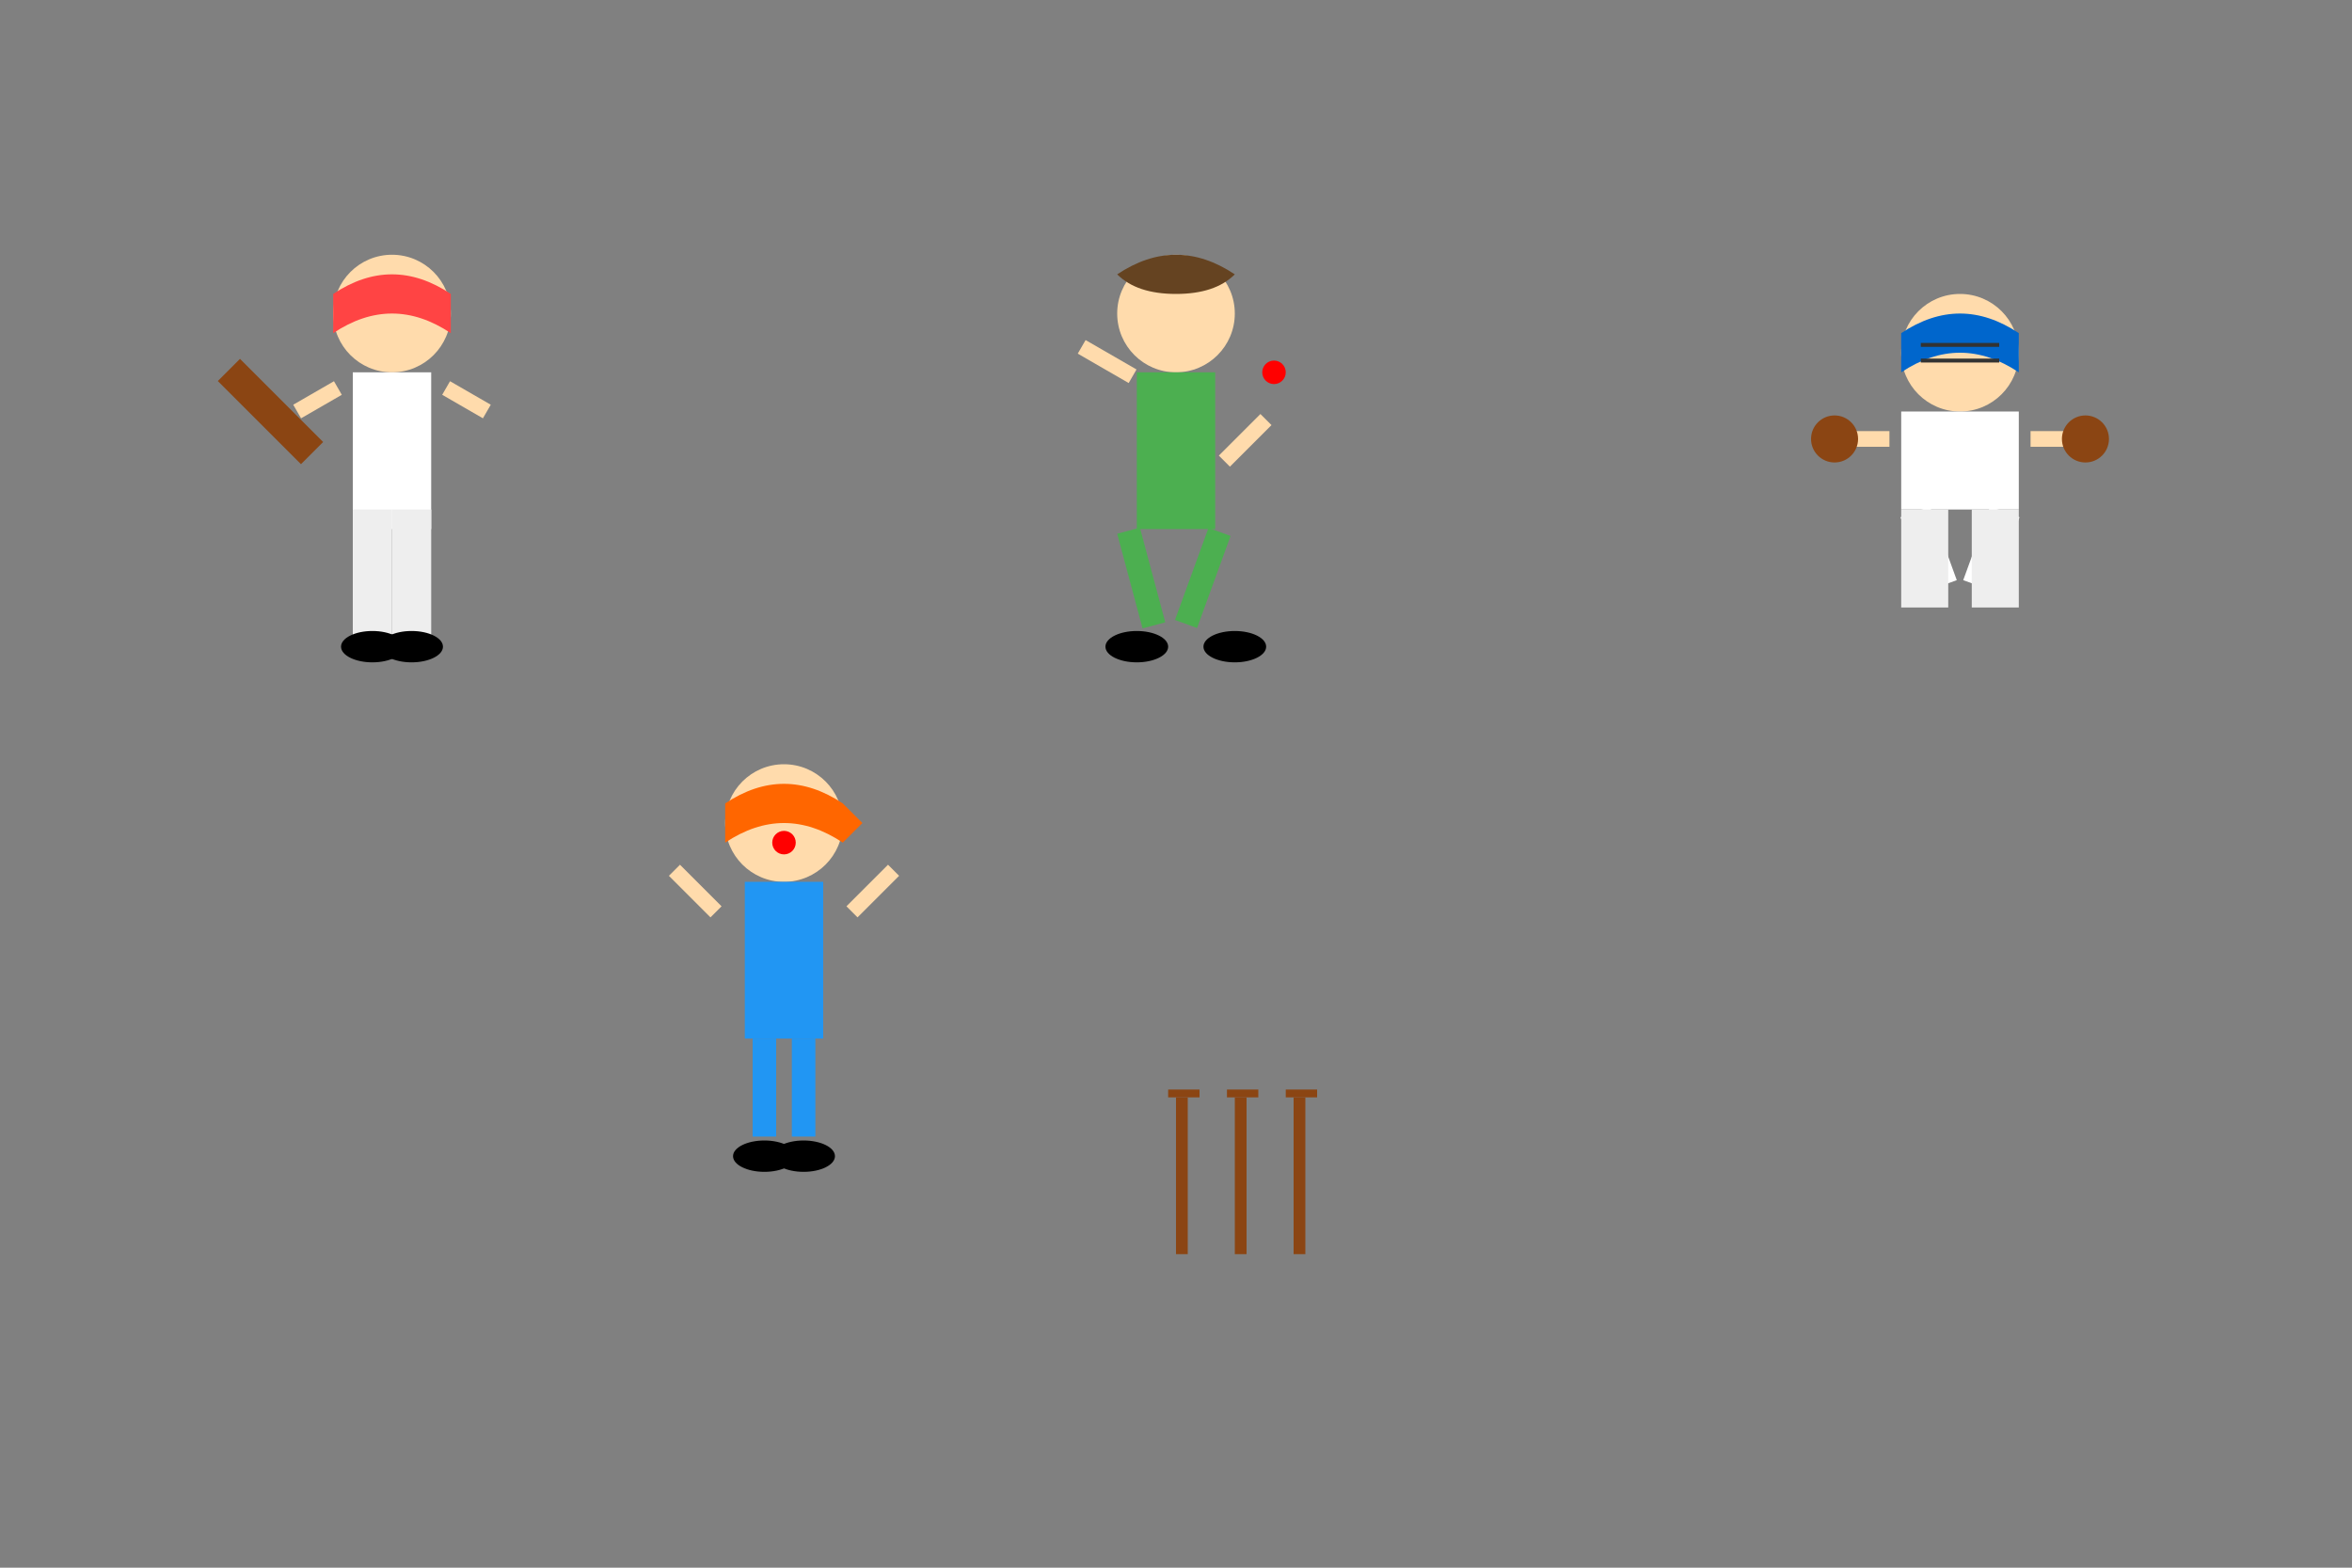 <svg height="400" viewBox="0 0 600 400" width="600" xmlns="http://www.w3.org/2000/svg">
  <rect x="0" y="0" width="600" height="400" fill="#808080" stroke="none"/>
  <!-- Batsman -->
  <g id="batsman" transform="translate(50, 50)">
    <!-- Head -->
    <circle cx="50" cy="30" r="15" fill="#FFDBAC"/>
    <!-- Helmet -->
    <path d="M35 25 Q50 15 65 25 L65 35 Q50 25 35 35 Z" fill="#FF4444"/>
    <!-- Body -->
    <rect x="40" y="45" width="20" height="40" fill="#FFFFFF"/>
    <!-- Arms -->
    <rect x="25" y="50" width="12" height="4" fill="#FFDBAC" transform="rotate(-30 31 52)"/>
    <rect x="63" y="50" width="12" height="4" fill="#FFDBAC" transform="rotate(30 69 52)"/>
    <!-- Cricket Bat -->
    <rect x="15" y="40" width="8" height="30" fill="#8B4513" transform="rotate(-45 19 55)"/>
    <!-- Legs -->
    <rect x="42" y="85" width="6" height="25" fill="#FFFFFF"/>
    <rect x="52" y="85" width="6" height="25" fill="#FFFFFF"/>
    <!-- Pads -->
    <rect x="40" y="80" width="10" height="35" fill="#EEEEEE"/>
    <rect x="50" y="80" width="10" height="35" fill="#EEEEEE"/>
    <!-- Feet -->
    <ellipse cx="45" cy="115" rx="8" ry="4" fill="#000000"/>
    <ellipse cx="55" cy="115" rx="8" ry="4" fill="#000000"/>
  </g>

  <!-- Bowler -->
  <g id="bowler" transform="translate(250, 50)">
    <!-- Head -->
    <circle cx="50" cy="30" r="15" fill="#FFDBAC"/>
    <!-- Hair -->
    <path d="M35 20 Q50 10 65 20 Q60 25 50 25 Q40 25 35 20" fill="#654321"/>
    <!-- Body -->
    <rect x="40" y="45" width="20" height="40" fill="#4CAF50"/>
    <!-- Arms in bowling action -->
    <rect x="30" y="35" width="4" height="15" fill="#FFDBAC" transform="rotate(-60 32 42)"/>
    <rect x="66" y="55" width="4" height="15" fill="#FFDBAC" transform="rotate(45 68 62)"/>
    <!-- Ball in hand -->
    <circle cx="75" cy="45" r="3" fill="#FF0000"/>
    <!-- Legs in running motion -->
    <rect x="38" y="85" width="6" height="25" fill="#4CAF50" transform="rotate(-15 41 97)"/>
    <rect x="54" y="85" width="6" height="25" fill="#4CAF50" transform="rotate(20 57 97)"/>
    <!-- Feet -->
    <ellipse cx="40" cy="115" rx="8" ry="4" fill="#000000"/>
    <ellipse cx="65" cy="115" rx="8" ry="4" fill="#000000"/>
  </g>

  <!-- Wicket Keeper -->
  <g id="wicketkeeper" transform="translate(450, 60)">
    <!-- Head -->
    <circle cx="50" cy="30" r="15" fill="#FFDBAC"/>
    <!-- Helmet with grille -->
    <path d="M35 25 Q50 15 65 25 L65 35 Q50 25 35 35 Z" fill="#0066CC"/>
    <line x1="40" y1="28" x2="60" y2="28" stroke="#333" stroke-width="1"/>
    <line x1="40" y1="32" x2="60" y2="32" stroke="#333" stroke-width="1"/>
    <!-- Body in crouching position -->
    <rect x="35" y="45" width="30" height="25" fill="#FFFFFF"/>
    <!-- Arms ready to catch -->
    <rect x="20" y="50" width="12" height="4" fill="#FFDBAC"/>
    <rect x="68" y="50" width="12" height="4" fill="#FFDBAC"/>
    <!-- Gloves -->
    <circle cx="18" cy="52" r="6" fill="#8B4513"/>
    <circle cx="82" cy="52" r="6" fill="#8B4513"/>
    <!-- Legs in crouching position -->
    <rect x="38" y="70" width="8" height="20" fill="#FFFFFF" transform="rotate(-20 42 80)"/>
    <rect x="54" y="70" width="8" height="20" fill="#FFFFFF" transform="rotate(20 58 80)"/>
    <!-- Pads -->
    <rect x="35" y="70" width="12" height="25" fill="#EEEEEE"/>
    <rect x="53" y="70" width="12" height="25" fill="#EEEEEE"/>
  </g>

  <!-- Fielder -->
  <g id="fielder" transform="translate(150, 180)">
    <!-- Head -->
    <circle cx="50" cy="30" r="15" fill="#FFDBAC"/>
    <!-- Cap -->
    <path d="M35 25 Q50 15 65 25 L70 30 L65 35 Q50 25 35 35 Z" fill="#FF6600"/>
    <!-- Body -->
    <rect x="40" y="45" width="20" height="40" fill="#2196F3"/>
    <!-- Arms reaching to catch -->
    <rect x="25" y="40" width="4" height="15" fill="#FFDBAC" transform="rotate(-45 27 47)"/>
    <rect x="71" y="40" width="4" height="15" fill="#FFDBAC" transform="rotate(45 73 47)"/>
    <!-- Ball being caught -->
    <circle cx="50" cy="35" r="3" fill="#FF0000"/>
    <!-- Legs -->
    <rect x="42" y="85" width="6" height="25" fill="#2196F3"/>
    <rect x="52" y="85" width="6" height="25" fill="#2196F3"/>
    <!-- Feet -->
    <ellipse cx="45" cy="115" rx="8" ry="4" fill="#000000"/>
    <ellipse cx="55" cy="115" rx="8" ry="4" fill="#000000"/>
  </g>

  <!-- Cricket stumps -->
  <g id="stumps" transform="translate(300, 280)">
    <rect x="0" y="0" width="3" height="40" fill="#8B4513"/>
    <rect x="15" y="0" width="3" height="40" fill="#8B4513"/>
    <rect x="30" y="0" width="3" height="40" fill="#8B4513"/>
    <!-- Bails -->
    <rect x="-2" y="-2" width="8" height="2" fill="#8B4513"/>
    <rect x="13" y="-2" width="8" height="2" fill="#8B4513"/>
    <rect x="28" y="-2" width="8" height="2" fill="#8B4513"/>
  </g>
</svg>

